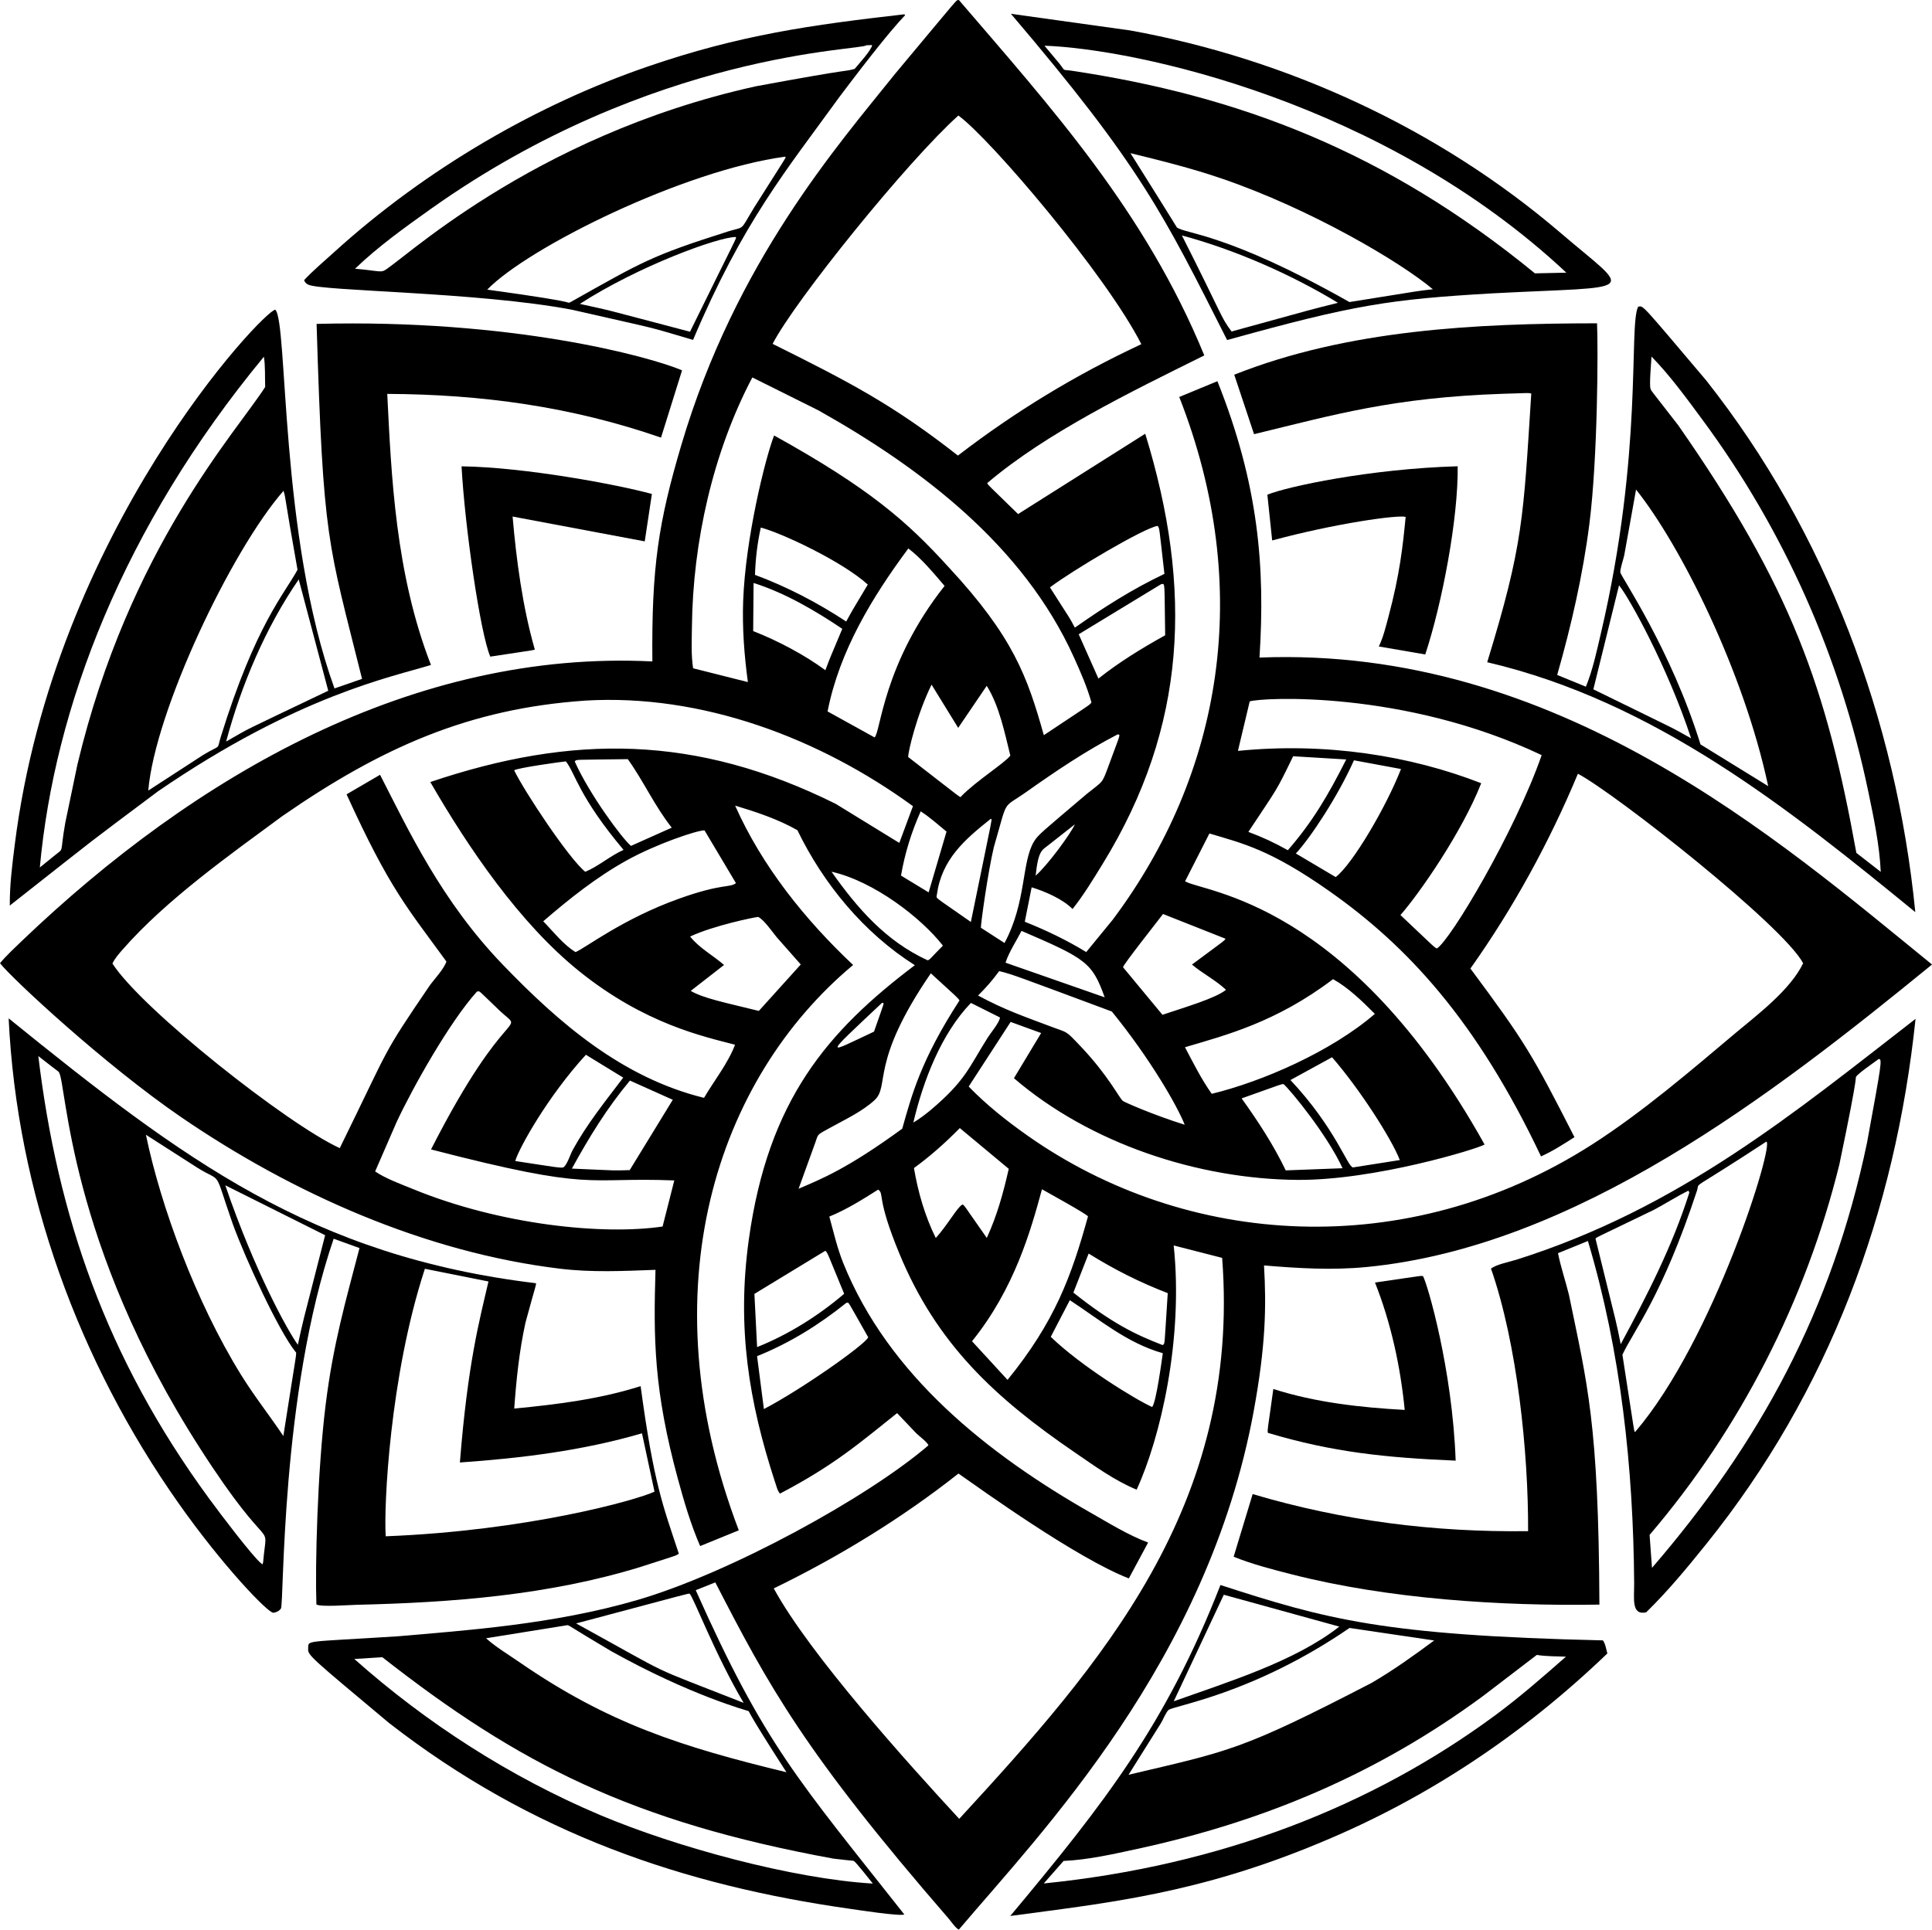 <?xml version='1.0' encoding='utf-8'?>
<svg xmlns="http://www.w3.org/2000/svg" enable-background="new 0 0 5000 4995.11" version="1.1" viewBox="0 0 5e3 4995.1"> <path d="m3175.8 880.2c329.07-91.456 420.21-105.28 685.7-120.79 385.85-20.281 365.76 4.968 174.79-158.61-313.98-268.05-705.33-448.37-1111.2-521.98l-308.9-43.135c335.12 393.54 393.87 516.44 559.58 844.5zm11.557-22.115c-28.755-37.879-22.928-40.008-128.63-248.6 137 36.794 282.77 100.68 403.95 174.39-85.304 21.491-29.046 6.51-275.32 74.208zm305.01-76.201c-317.35-179.42-425.5-176.37-446.47-193.14-1.063-0.851 10.502 15.788-120.29-192.28 80.095 19.568 159.36 39.369 237.45 66.166 229.01 78.571 460.12 214.61 545.17 286.18-47.632 5.656-6.626-0.418-215.85 33.08zm-719.31-598.87c-25.532-3.603-14.986 2.492-31.019-18.054l-38.93-46.655c235.92 8.411 877.64 144.62 1350.6 587.54l-81.342 1.749c-387-316.94-767.69-459.9-1199.3-524.58z"/> <path d="m3281.2 3709.1c169.39 50.626 306.14 64.178 486.02 71.936-8.328-236.34-72.935-457.65-84.661-477.93-14.273 0.38 19.354-4.076-124.11 16.884 41.451 104.44 65.975 218.05 76.93 329.72-114.05-6.246-230.73-19.177-340.03-54.17-14.796 108.45-15.476 102.93-14.157 113.56z"/> <path d="m797.26 736.66c34.23 17.308 438.72 18.88 681.95 64.929 252.17 57.419 183.13 39.961 314.41 78.294 129.2-305.59 240.94-438.57 379.03-629.2 178.77-237.64 173.73-206.39 167.65-213.64-239.79 27.474-425.1 52.866-665.99 135.89-279.65 96.374-568.47 260.62-811.75 481.76-25.223 22.924-52.337 45.62-75.615 70.526 2.331 5.596 4.746 8.619 10.326 11.44zm988.49 122.1c-251.08-66.067-189.96-50.962-285.1-72.084 151.31-97.804 358.42-173.35 403.69-173.23 1.442 5.424 7.063-10.961-118.59 245.32zm166.39-322.31c-38.823 63.918-22.665 48.751-67.93 62.641-200.53 63.83-219.97 77.458-409.5 183.97-20.901 1.954 62.781 4.625-213.74-33.329 105.95-109.37 507.85-308.75 771.27-344.21 1.434 4.016 9.943-11.311-80.096 130.93zm-838.03 4.988c575.27-409.12 1119.6-410.72 1127.8-424.26l15.187-0.498c-1.348 12.727-36.219 50.594-45.213 61.673-33.868 8.916 13.013-4.705-255.63 45.007-587.37 129.78-928.09 464.39-963.75 477.84-9.865 3.725-23.751-1.416-73.643-5.533 58.313-56.406 129.21-107.25 195.28-154.23z"/> <path d="m3244.6 3652.6c31.007-168.64 32.89-270.19 26.639-376.89 88.772 7.472 176.05 12.735 265.01 4.143 540.77-52.253 1048-443.3 1463.8-783.12-398.94-324.51-970.62-824.83-1740.5-794.55 15.039-234.57-2.38-448.81-108.92-715.4l-98.765 40.837c195.02 496.71 109.63 976.77-172.01 1353l-68.692 83.889c-51.617-31.522-102.93-56.041-159.01-78.489l17.74-89.126c34.47 10.558 80.444 30.3 105.87 56.199 29.123-36.678 53.996-77.876 78.505-117.78 217.5-354.09 233.37-710.56 109.58-1112.5l-329.05 207.89c-80.638-78.997-76.299-73.067-79.815-80.238 154.65-131.09 369.93-235.21 561.71-330.44-153.06-373.43-396.24-641.31-635.1-919.98-9.073 1.801 11.278-19.814-164.96 190.85-146.72 183.34-412.95 486.26-553.42 961.3-59.044 199.66-77.178 315.2-74.88 560.01-617.54-30.802-1181.9 293.07-1632.2 723.91-18.921 18.442-39.23 36.896-56.126 57.224 32.487 41.32 272.72 264.23 468.3 398.16 289.06 197.95 631.84 350.6 981.42 392.71 82.595 9.95 163.97 5.934 246.7 2.891-5.223 175.89-4.985 310.2 58.181 542.01 16.186 59.396 32.916 116.39 57.378 173.05l100.02-40.8c-237.61-623.36-58.182-1167.8 295.86-1463.4-124.03-116.75-235.75-255.72-305.35-412.57 54.925 16.566 111.18 35.194 161.17 63.677 67.444 139.23 172.44 266.41 303.94 349.43-226.46 171.22-379.38 348.99-429.59 709.39-31.865 228.68 0.294 421.2 67.001 626.26 5.269 14.562 5.788 22.479 13.454 32.245 140.59-73.523 207.16-131.86 303.2-208.38l49.673 52.231c7.383 7.335 28.584 22.765 31.506 31.109-158.07 135.82-513.94 330.45-753.25 400.38-218.47 63.853-448.47 78.913-619.83 93.966-249.94 15.884-230.6 9.089-232.3 32.398-1.19 16.539 6.886 22.531 208.66 191.46 370.84 288.88 766.8 420.85 1190.9 481.23 22.202 3.161 131.11 20.096 143.34 15.034-274.31-347.93-361.13-438.3-539.82-839.48l50.656-20.186c137.47 267.07 230.42 439.63 604.57 871.13 6.96 8.176 16.35 22.824 25.566 27.812 212.85-251.12 644.22-695.09 763.29-1342.5zm-1088 1158.6c55.905 6.635 50.724 5.014 52.854 6.035 6.088 2.922 42.698 50.604 49.409 58.562-205.98-12.12-507.82-93.693-706.23-177.58-230.9-97.618-448.65-237.29-635.64-403.81l72.507-4.518c353.13 276.91 646.32 425.84 1167.1 521.31zm-220.06-382.1c5.375 4.177-12.295-13.66 98.781 158.48-271.45-65.744-461.35-126.34-690.32-284.37-29.074-20.07-60.786-38.888-87.118-62.409l211.02-33.952c8.394 2.872-2.365-1.129 112.33 67.043 207.12 115.71 354.21 154.36 355.31 155.21zm-12.017-21.111c-264.92-104.46-165.67-58.376-433.51-205.58 320.1-85.205 285.79-76.587 293.7-76.973 9.357 7.29 65.282 156.41 139.81 282.55zm1309.7-2592.3c28.404-10.03 398.6-30.457 755.61 139.03-69.076 198.57-237.43 481.64-271.54 500.6-11.128-7.493 4.736 6.629-93.945-86.622 49.118-55.944 159.13-214.22 209.02-341.25-182.8-71.383-402.8-106.43-629.63-83.684l30.485-128.08zm269.76 152.42 121.78 22.544c-37.756 97.303-126 247.48-169.05 279.73l-103.07-61.045c38.281-40.918 110.17-150.4 150.34-241.23zm-171.07 232.75c-33.709-18.944-65.891-34.004-102.15-47.417 77.844-117.75 70.098-101.34 115.85-195.82l137.43 8.302c-46.94 92.812-87.252 161.5-151.13 234.94zm-202.94-43.326c84.748 25.509 156 40.403 312.06 150.43 198.85 140.19 378.86 332.4 546.12 685.5 30.459-13.686 58.477-31.891 86.579-49.795-109.96-215.4-126.82-244.66-269.32-436.52 110.9-156.24 204.52-327.43 278.21-504.28 97.285 51.577 532.06 393.65 582.88 490.63-33.76 69.904-119.23 133.77-175.17 180.76-112.26 94.481-240.86 205.1-371.59 288.71-478.49 306.05-1050 266.89-1462-24.372-54.038-38.201-104.59-78.394-150.81-125.94l108.6-167.27 78.959 28.726-70.425 116.94c197.36 169.54 476.94 261.09 733.01 263.21 199.72 1.65 467.77-80.595 485.03-91.546-352.72-632.46-727.93-652.75-775.14-681.36l62.985-123.83zm-950.16-529.75c-38.789 92.48-28.53 67.054-43.707 107.11-54.107-39.897-124.33-76.893-186.9-101.28l1.031-124.57c80.941 25.556 159.48 71.513 229.58 118.74zm-225.93-139.69c1.284-40.626 6.204-82.754 15.024-122.42 52.184 13.193 211 87.464 276.92 147.55-47.878 80.148-35.763 59.303-55.84 95.657-74.436-48.891-152.56-89.792-236.11-120.78zm396.89-68.396c34.116 25.856 66.012 64.596 93.813 96.984-159.73 201.81-165.66 380.72-181.28 392.14l-121.55-67.212c30.729-156.58 115.24-295.51 209.02-421.91zm60.072 352.51 68.935 111.93 73.87-108.83c32.367 51.343 46.561 121.92 61.082 180.62-14.533 19.393-87.072 64.521-126.98 105.22-3.809 3.939 12.317 14.289-137.37-101.54-0.36-13.912 22.274-109.42 60.469-187.38zm38.735 380.45-46.307 157.34-71.503-43.495c10.204-58.498 26.755-111.94 50.941-166.24 23.447 15.045 45.392 34.634 66.869 52.395zm-24.985 163.19c12.428-90.738 71.238-141.92 138.57-195.53 5.347 0.719 9.709-28.945-50.598 266.26-101.61-71.417-88.531-58.677-87.969-70.731zm88.154 280.36 75.233 37.635c-1.226 12.714-24.171 40.092-31.806 52.173-48.976 77.49-56.713 110.76-148.32 188.05-14.279 11.7-28.299 22.311-44.152 31.802 25.191-107 71.62-229.5 149.05-309.66zm-28.742 323.94 126.63 105.49c-14.077 62.076-30.131 120.84-56.844 178.83-65.394-93.468-56.985-83.093-63.148-86.431-12.972 6.527-38.265 52.917-68.866 86.679-28.298-57.431-45.742-118.04-56.48-181.09 43.226-31.5 81.158-65.399 118.71-103.48zm212.61 158.36c12.345 7.197 116.85 64.528 119.08 70.288-42.779 154.96-86.225 273.31-208.24 423.14l-91.864-100.01c110-136.37 151.87-286.28 181.02-393.42zm72.052 287.1c78.753 51.523 147.73 110.69 240.63 137.37-2.64 17.838-16.897 126.58-27.574 139.24-42.486-18.928-185.15-106.63-262.37-181.73l49.319-94.875zm240.19 116.27c-68.367-26.502-129.2-54.797-230.98-135.9l39.517-101.01c66.599 41.414 131.49 74.246 204.7 102.45-9.485 143.52-6.66 129.16-13.232 134.46zm330.8-686.09 107.69-58.969c70.606 81.013 154.47 211.41 175.31 266.11l-121.03 19.071c-14.035-0.531-44.58-101.04-161.97-226.21zm134.84 228.3-147.04 5.575c-31.41-65.399-71.799-127.53-114.17-186.33 115.7-41.181 98.298-35.611 108.49-37.102 18.016 15.624 112.95 131.09 152.72 217.85zm-338.52-192.64c-26.311-36.774-48.125-80.534-69.284-120.58 104.65-31.017 235.24-64.041 383.27-176.24 40.23 22.475 75.725 57.462 108.15 89.876-113.19 97.769-291.85 175.4-422.14 206.94zm-126.08-465.48 161.74 64.041c-3.786 6.07-1.282 3.34-86.859 66.874 28.023 23.521 61.357 40.246 88.133 65.321-27.059 21.986-104.76 44.596-164.47 64.701l-102.02-123.08c-0.1-6.389 91.335-121.56 103.47-137.85zm56.088 545.55c-80.746-25.191-156.86-58.708-160.32-61.837-10.108-9.128-38.243-66.663-109.29-141.42-39.514-41.58-32.481-34.409-72.074-49.171-74.983-28.319-122.5-44.091-193.13-82.05 20.393-20.06 37.836-40.03 54.63-63.238 34.232 8.218 47.904 13.97 291.69 104.66 100.44 123.67 169.86 245.48 188.48 293.06zm-207.06-329.84-256.59-89.66c8.418-26.892 28.282-56.764 41.334-82.335 167.82 72.168 182.93 82.103 215.26 172zm-178.7-314.9c7.022-67.985 17.478-66.014 34.332-80.043l67.201-52.864c-9.685 22.498-69.624 104.98-101.53 132.91zm190.35-288.75c-19.576 52.972-14.113 41.597-58.033 77.136-114.31 97.231-125.52 105.29-136.26 122.67-32.871 53.214-19.338 156.42-76.602 263.2l-61.172-39.475c-0.058-12.343 18.362-145.22 33.576-208.78 37.659-129.1 19.483-97.146 83.255-142.19 76.692-54.18 153.56-106.26 237.09-149.55 8.006 1.225 7.832-3.932-21.861 76.993zm-27.865-221.47-51.015-114.69 212.56-129.23c11.931-2.729 8.787-11.681 11.187 131.9-59.782 33.054-119.21 69.485-172.73 112.03zm152.92-395.21c5.57 5.315 3.961 3.284 17.856 124.21-82.494 39.099-157.33 86.801-231.8 139.19-15.801-29.32-3.286-8.588-64.438-104.29 59.618-44.882 242.49-153.29 278.38-159.11zm-515.38-1062.3c82.669 60.049 382.17 412.15 473.53 591.91-169.67 79.165-326.36 174.3-474.67 288.33-168.87-132.24-280.24-190-479.58-289.16 57.948-112.37 348.59-472.56 480.73-591.08zm-689.54 1322.7c2.362-218.5 54.297-450.87 156.34-644.73l171.19 85.327c268.02 150.64 530.12 350.63 660.32 637.66 17.258 38.052 34.834 78.082 46.111 118.41-5.78 7.554-0.987 3.329-123.24 84.671-42.715-151.7-78.924-254.69-247.08-435.63-105.43-116.05-203.14-202.82-450.99-340.21-23.234 60.087-74.289 267.24-80.058 428.53-2.515 70.367 2.764 140.17 12.212 209.86l-141.79-35.733c-5.406-35.389-3.409-72.418-3.023-108.16zm-75.963 1553.2c-152.55 22.682-417.97-3.553-645.66-96.842-31.077-12.73-70.493-26.866-98.242-45.725l55.428-127.49c41.914-89.895 137.68-260.24 208.04-338.04 9.065-0.941-1.529-8.247 59.835 50.349 66.667 61.658 20.418-32.537-178.66 358.2 426.67 110.59 394.61 71.057 629.59 80.227l-30.332 119.32zm-232.55-198.18c-6.341 11.552-13.797 36.663-23.341 44.558-4.294 3.556-25.221-0.68-125.44-15.943 10.183-34.624 85.575-168.9 182.88-275.01l96.598 59.174c-46.54 61.489-93.354 119.19-130.7 187.23zm148.06-179.59 110.88 49.736-111.46 182.02c-48.815 1.256-18.04 1.766-149.63-3.905 44.743-81.554 90.479-156.17 150.2-227.85zm331.8-423.65c15.79 7.594 36.668 39.036 48.516 53.092l61.79 70.039-108.5 120.2c-88.348-21.864-142.09-32.257-176.29-51.829l86.225-67.122c-28.652-25.038-64.015-43.564-87.773-73.612 60.008-28.245 166.38-50.018 176.04-50.767zm-57.425-87.456c-16.365 12.719-34.634-0.03-146.67 39.992-145.88 52.1-242.17 127.51-268.39 138.52-30.501-18.036-58.662-54.112-83.694-79.742 67.566-58.286 137.96-114.36 216.26-157.79 76.431-42.393 181.44-77.659 201.09-77.659l81.416 136.68zm-290.92-86.083c-34.681 15.547-64.865 42.444-99.003 56.733-42.069-33.367-158.73-209.59-184.07-262.77 9.283-6.365 122.69-22.11 133.87-23.061 24.445 30.953 32.599 90.336 149.2 229.09zm-126.32-228.86c6.704-5.783-10.067-3.83 137.36-6.009 41.001 57.257 69.542 121.61 113.73 177.38l-105.51 47.163c-22.937-18.966-107.83-133.85-145.58-218.53zm-373.77 53.282c99.019 171.32 231.37 365.8 385.4 489.76 169.79 136.65 322.1 168.94 403.22 190.19-17.481 47.068-54.693 94.003-80.227 137.53-211.32-51.94-375.22-193.27-521.72-345.7-157.98-164.38-242.7-346.17-316.69-490.56l-86.675 50.587c112.34 246.47 157.24 293.56 258.35 432.8-6.378 19.463-31.109 45.319-43.469 62.515-126.77 186.42-98.784 148.32-232.54 420.51-134.55-61.35-512.42-359.43-588.28-477.85 6.143-13.381 16.673-25.069 26.317-36.124 113.07-129.52 281.66-248.27 413.06-345.31 257.49-178.37 484.38-278.63 784.48-299.15l0.265-0.064c302.02-17.782 606.13 97.269 847.57 273.32l-35.279 95.119-164.72-101.19c-361.53-179.56-681.62-180.39-1049.1-56.395zm1038.3 232.07c110.05 24.807 232.96 120.08 288.32 191.42-32.285 32.458-34.199 37.35-39.786 37.825-108.1-49.821-181.19-133.94-248.53-229.25zm130.83 339.44c6.333 2.019 8.289-9.422-20.821 74.562-123.07 57.505-134.92 72.215 20.821-74.562zm-176.13 371.07c13.298-34.5 2.696-26.087 43.084-48.41 38.032-21.026 80.951-40.901 113.21-70.324 41.345-37.68-13.669-96.065 146.11-328.75 68.595 62.937 68.353 61.766 74.213 70.129-99.4 153.09-123.8 245.01-148.21 332.04-143.38 104.61-210.36 130.62-268.27 155.5l39.865-110.18zm28.943 270.98c5.863 2.559 5.915 6.775 49.118 111.13-65.35 55.877-143.8 105.53-225.32 137.97l-6.938-137.7 183.14-111.4zm-158.62 409.54-17.639-136.94c85.269-34.417 159.19-80.444 230.82-137.85 8.371-0.373-1.344-13.04 56.844 89.089-8.434 18.955-170.67 133.7-270.02 185.7zm505.55 1060.8c-131.55-142.31-387.62-426.39-479.99-596.57 167.45-81.253 332.01-181.89 478-297.32 58.395 40.824 305.57 219.12 440.91 271.46l49.905-92.857c-50.165-18.479-100.65-49.8-147.25-76.349-265.82-151.44-524.94-355.91-642.01-647.83-15.589-38.877-24.694-79.308-35.764-119.61 44.225-17.94 86.167-44.347 126.38-69.796 16.786 11.53-5.941 18.813 55.29 166.56 96.545 232.99 246.71 372.26 452.79 513.23 50.904 34.83 103.68 73.374 160.88 96.905 61.35-133.46 121.43-388.96 95.89-632.13l125.41 32.155c48.732 641.58-311.44 1050.9-680.43 1452.1z"/> <path d="m930.38 3230.7c-35.393 135.9-67.985 247.19-87.615 405.67-21.445 173.05-27.391 418.2-23.933 517.06 12.772 6.769 83.186 1.263 103.1 0.793 248.26-5.845 497.27-24.748 735.72-98.047 91.501-29.529 91.279-28.647 99.188-34.153-40.504-123.1-64.598-178.88-98.908-433.87-106.47 33.752-216.37 47.375-327.13 58.065 5.48-75.08 12.92-148.92 29.175-222.6 27.93-103.27 28.08-96.821 26.881-101.87-580.26-70.183-911.98-319.34-1364.5-685.66 21.53 450.6 180.79 887.65 440.01 1255.6 114.56 162.59 231.62 284.12 245.01 283.04 7.398-0.597 15.176-4.592 19.589-10.674 8.631-11.915-1.646-553.61 136.56-957.5l66.848 24.197zm169.22 53.663 164.55 32.874c-23.432 101.44-53.415 209.95-73.95 468.55 159.29-11.118 317.69-30.623 471.24-75.524l32.409 150.99c-47.037 22.177-329.44 101.25-695.65 115.58-5.088-75.731 10.004-413.51 101.4-692.47zm-418.59 759.41c-2.192 7.261-0.513 6.695-5.829 2.642-22.487-19.097-100.88-122.03-133.64-166.74-267.58-365.11-392.73-733.71-442.39-1145.9 54.959 43.088 51.489 38.94 53.451 41.905 19.956 30.151 23.383 441.19 365.11 973.47 191.62 298.5 173.72 172.85 163.3 294.6zm52.331-326.49c-36.002-53.578-75.54-103.47-109.68-158.63-116.94-188.97-207.56-435.86-246.05-621.24l133.25 85.406c66.74 41.813 39.924-2.497 91.272 144.82 33.653 92.664 118.95 277.2 162.46 331.54 4.127 5.025 4.319-11.25-31.262 218.1zm37.53-236.15c-27.172-37.5-112.44-192.41-187.79-412.85l258.35 129.2c-67.75 264.62-53.687 207.02-70.562 283.65z"/> <path d="m1687.1 1278.7c-87.58-24.143-328.89-69.362-492.62-71.561 8.484 156.7 48.449 432.82 74.372 492.6 128.57-19.678 115.87-16.262 114.53-20.836-30.982-108.68-47.142-229.3-56.78-341.77l341.98 64.263 18.511-122.7z"/> <path d="m408.88 2048.4c363.28-249.2 606.47-296.15 706.44-327.08-92.326-236.95-102.65-492.53-113.12-701.68 244.75 1.136 476.66 32.842 708.53 113.17l54.434-174.2c-86.204-36.276-441.67-133.15-945.84-120.16 17.146 565.74 28.728 561.99 117.65 918.9l-71.334 24.704c-142.98-395.08-120.1-949.38-153.25-980.4-29.205 1.248-572.01 571.42-674.17 1384.6-6.564 52.247-13.354 105.12-12.844 157.84 262.62-206.66 176.16-140.19 383.5-295.71zm440.6-260.36c-243.33 116.47-190.91 89.71-264.22 131.5 38.951-145.73 101.85-294.91 187.85-419.64l76.37 288.14zm-115.68-517.58c6.878 23.854 0.409 3.578 36.171 204.4-34.288 63.541-108.02 140.83-198.69 432.83-10.86 36.147 2.692 17.618-45.203 46.36l-142.37 92.408c17.571-206.27 215.06-621.84 350.09-775.99zm-564.88 859.5c-14.679 82.62-1.734 63.595-26.739 83.926l-39.107 31.675c37.612-412.83 214.75-879.99 579.91-1322.2 3.91 24.985 2.431 52.944 3.292 78.341-71.107 112.38-352.54 416.9-485.95 977.6l-31.397 150.68z"/> <path d="m3923.2 3261.2c-18.131 5.702-50.339 11.79-64.554 22.596 67.763 194.12 96.997 476.12 96.039 679.76-243.05 3.128-479.51-26.671-712.81-95.976l-49.213 162.19c48.209 19.442 101.41 33.176 151.77 45.985 247.94 63.074 537.99 82.183 794.8 77.934-1.833-470.91-31.638-572.24-78.79-801.81-8.841-35.997-21.111-71.609-28.372-107.92l77.448-31.506c85.401 286.38 117.49 587.59 119.68 885.73 0.291 39.792-7.944 83.891 31.035 75.524 56.522-55.1 106.1-115.4 155.52-176.8 317.76-394.84 489.34-859.61 541.68-1359.5-311.78 241.6-611.17 490.75-1034.2 623.85zm880.56-474.06c4.19-8.243 48.494-38.254 58.328-45.894 9.53 0.58 7.732 8.878-30.084 215.98-90.962 435.67-278.19 778.14-556.67 1101.4l-6.208-85.401c234.97-274.92 404.33-607.23 490.98-958.16 56.847-271.81 38.754-218.26 43.655-227.9zm-411.88 294.69c8.002-24.785-25.042 7.349 179.25-126.57 22.02 3.399-135.09 512.58-339.06 751.16-3.459-1.117 0.998 21.236-33.281-199.56 30.034-63.869 103.18-152.07 193.09-425.04zm-22.116 0.259 2.183 5.284c-44.04 138.79-108.61 264.6-177.57 392.19-13.872-67.619-1.524-14.658-65.129-272.92 1.628-3.669-6.119 1.122 151.09-74.874 30.089-15.975 58.841-34.729 89.422-49.678z"/> <path d="m4104.3 1777.6-74.314-30.433c36.393-127.13 66.52-259.26 83.265-390.46 21.942-171.91 22.771-460.94 19.859-519.81-312.82 0.343-644.84 16.223-938.91 133.07l51.285 153.94c207.32-50.275 359.01-94.804 644.02-104.55 69.959-2.106 67.552-2.757 73.395-0.449-20.584 321.72-20.461 390.32-114.03 695.32 436.13 101.91 785.48 383.44 1107.9 646.9-49.112-497.36-230.18-982.9-541.13-1376.4-170.81-201.79-162.29-193.44-176.18-190.79-25.197 50.938 14.415 373.5-96.794 847.46-10.516 44.795-20.91 93.761-38.422 136.22zm169.79-854.58c47.972 48.981 90.801 108.01 131.56 163.16 211.37 285.99 356.67 613.88 429.22 961.85 14.204 68.122 29.386 139.43 32.503 208.9l-63.142-49.161c-77.321-428.67-168.65-687.5-461.1-1107.1-72.867-94.164-68.226-86.599-71.328-93.586-4.122-9.28 1.739-70.024 2.293-84.074zm-70.541 514.18 30.544-169.83c114.04 142.47 278.25 468.41 341.98 767.64l-175.17-107.97c-76.299-246.33-205.72-434.13-207.44-445.18-1.258-8.149 8.19-35.073 10.082-44.658zm173.02 474.06c-60.469-33.578-11.615-8.664-253-126.86l66.473-269.3c25.666 30.99 125.46 210.6 186.52 396.16z"/> <path d="m3158.5 4103c-139.94 359.03-299.24 563.81-543.95 856.68 249.54-33.65 485.65-56.737 807-191.83 276.31-114.93 522.75-280.69 738.28-487.73-2.89-10.225-5.12-25.413-11.466-33.841-570.08-12.999-717.78-55.273-989.87-143.28zm8.703 25.153 298.9 82.479c-115.22 90.564-291 144.15-428.51 193.39l129.61-275.87zm-162.44 332.01c4.513-7.398 13.306-28.588 19.251-33.608 13.795-11.63 218.64-40.903 468.58-212.43l219.07 32.394c-52.326 38.755-105.41 76.872-161.73 109.68-340.34 176.45-368.98 176.38-629.33 237.99l84.153-134.03zm865.11-20.181c-319 235.49-711.43 389.4-1168.6 435.54l51.269-58.318c63.36-2.764 129.06-17.766 190.98-31.194 326.51-70.807 619.63-193 895.05-396.02l138.65-106.04c24.541 3.952 50.614 3.477 75.461 4.507-59.412 52.126-119.18 104.55-182.81 151.52z"/> <path d="m3593.5 1595.8c-6.986 26.136-13.322 53.187-25.085 77.67l120.13 20.656c43.355-131.16 85.556-351.09 83.948-487.14-227.39 6.607-441.2 52.584-492.58 73.563l12.466 118.48c161.63-43.771 325.29-66.866 345.45-60.987-7.399 75.976-15.182 148.77-44.331 257.76z"/> </svg>